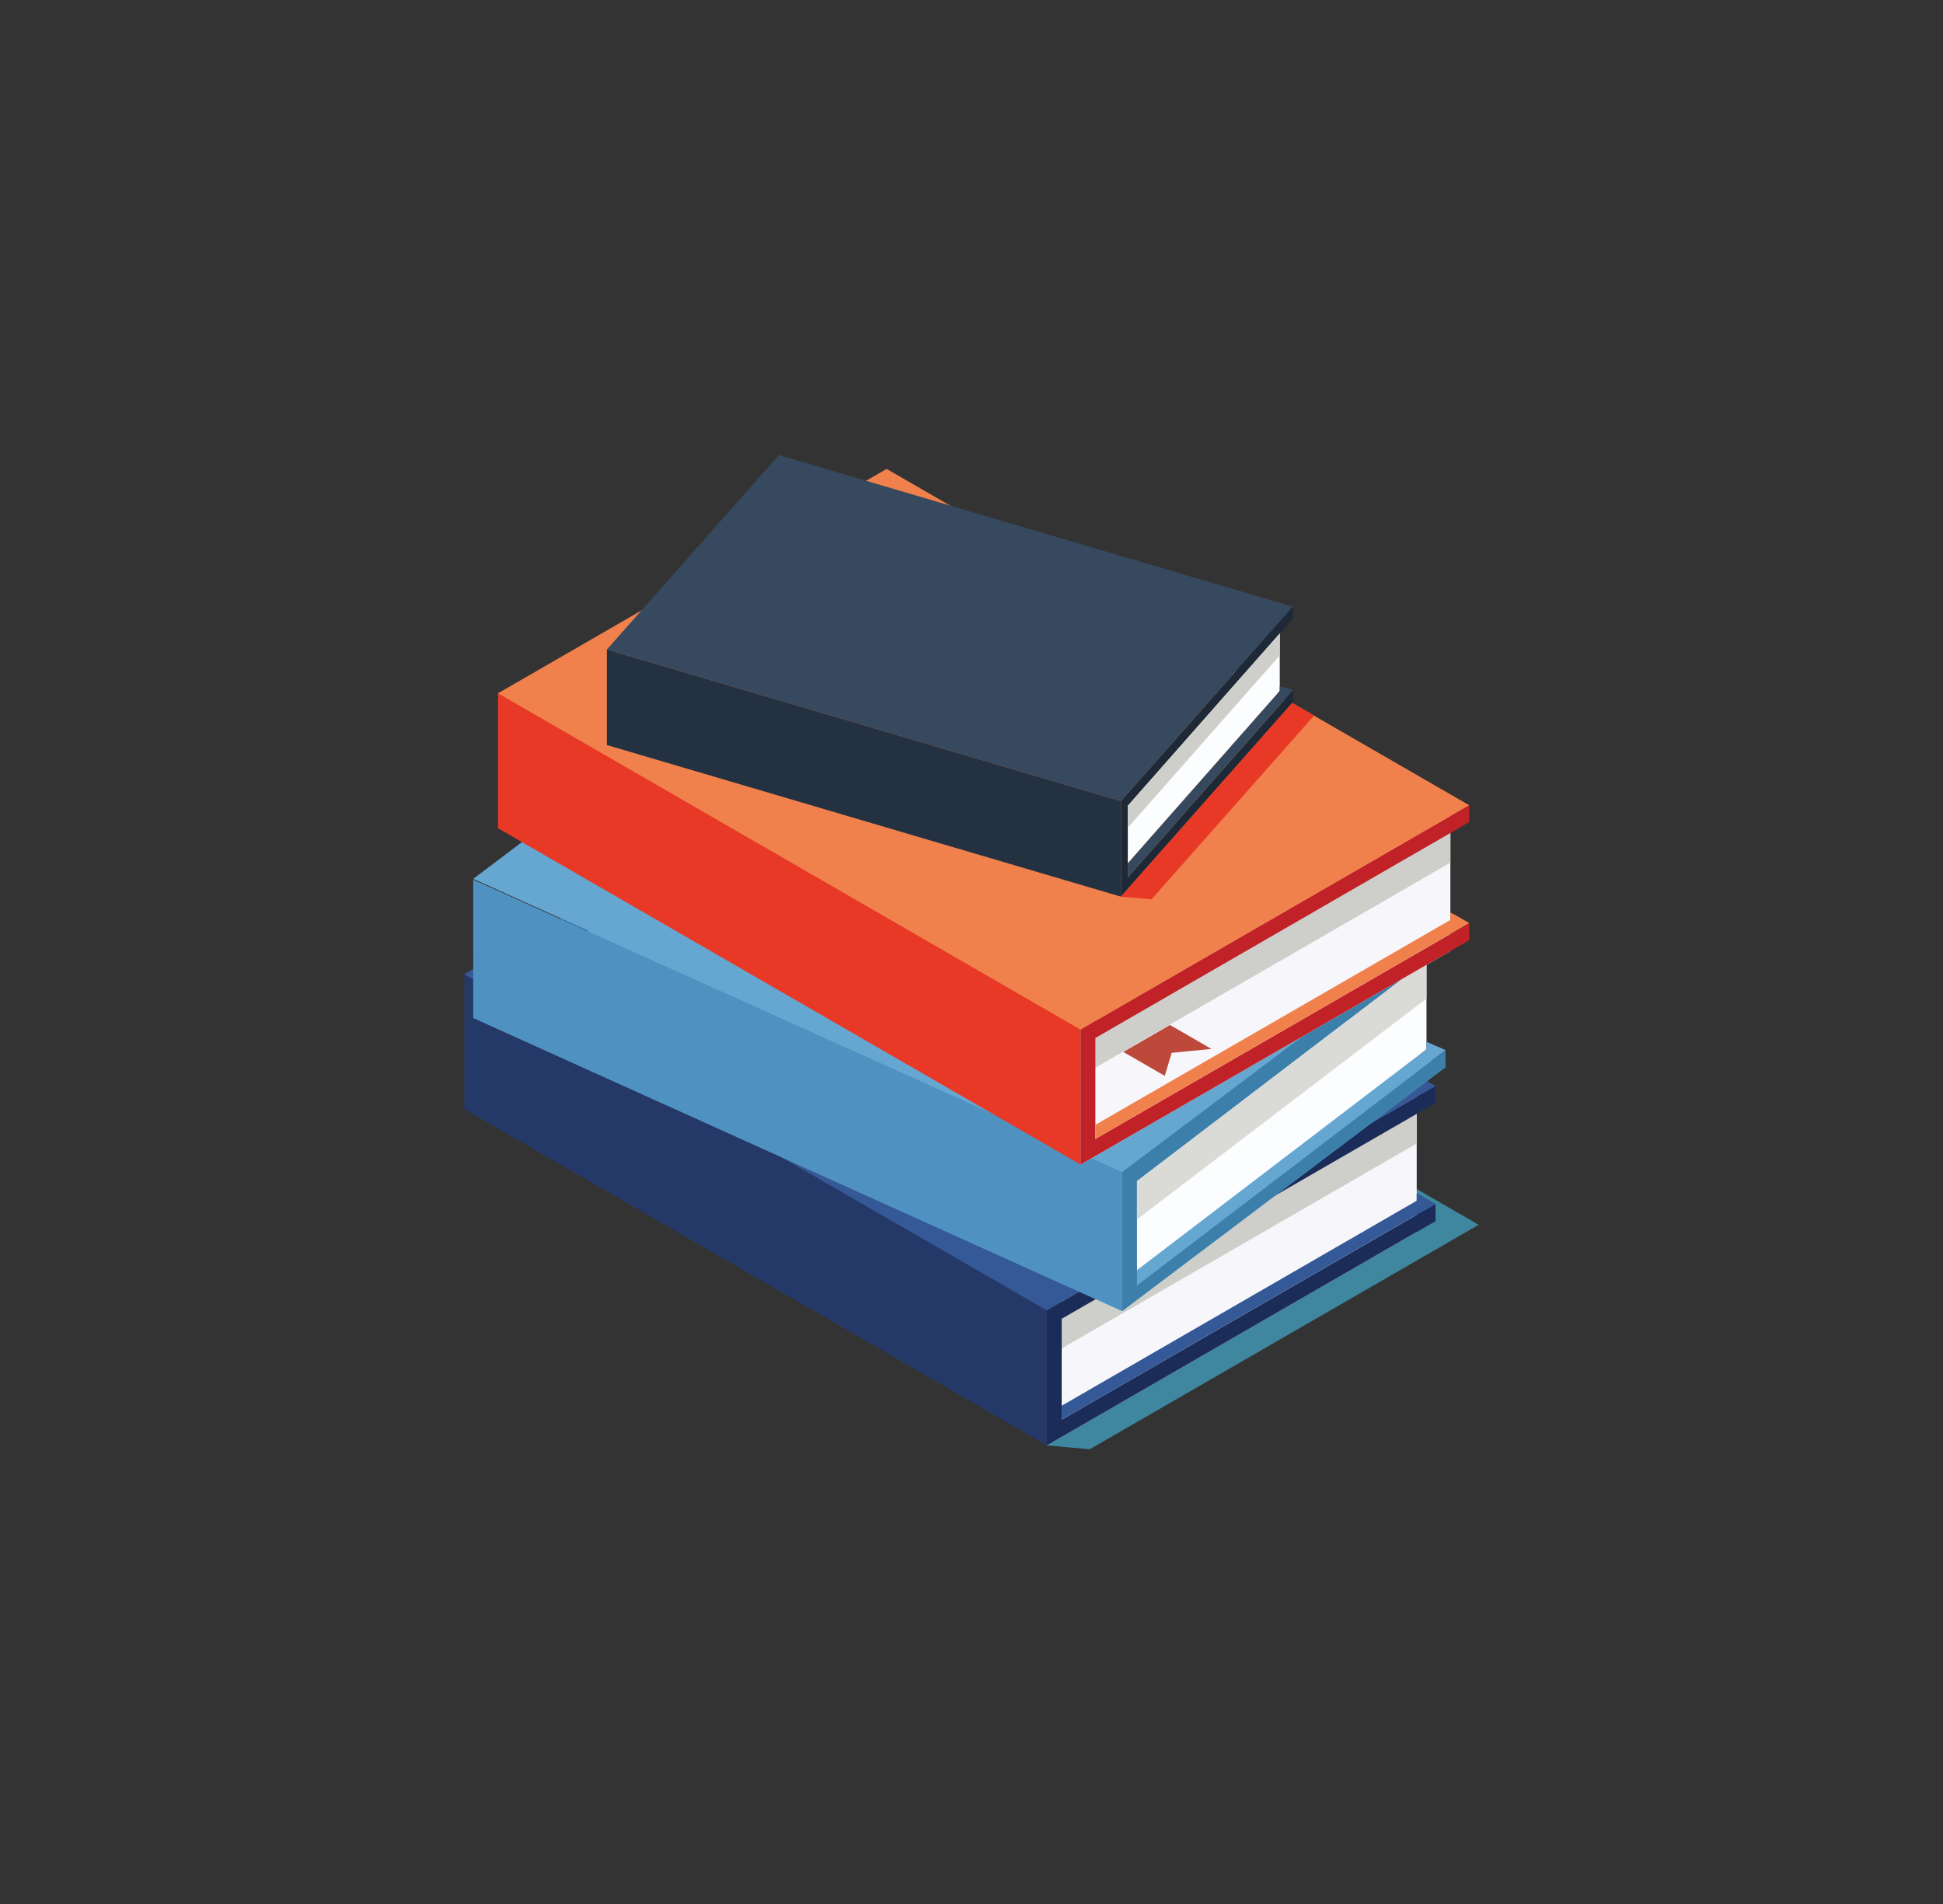 <?xml version="1.0" encoding="utf-8"?>
<!-- Generator: Adobe Illustrator 21.0.0, SVG Export Plug-In . SVG Version: 6.00 Build 0)  -->
<svg version="1.1" id="Слой_1" xmlns="http://www.w3.org/2000/svg" xmlns:xlink="http://www.w3.org/1999/xlink" x="0px" y="0px"
	 viewBox="0 0 277.15 271.65" enable-background="new 0 0 277.15 271.65" xml:space="preserve">
<rect x="0" y="0" width="277.15" height="271.65" fill="#333333" stroke="none"/>
<title>Ресурс 1</title>
<g id="Слой_2">
	<g id="Objects">
		<polygon fill="#3F879E" points="121.668,126.211 204.768,174.177 149.295,206.195 155.45,206.733 210.918,174.715 
			127.818,126.749 		"/>
		<polygon fill="#F7F7FB" points="202.08,156.365 202.08,175.728 149.327,206.184 149.327,186.822 		"/>
		<polygon fill="#CECFCA" points="202.08,156.365 202.08,163.12 149.327,193.577 149.327,186.822 		"/>
		<polygon fill="#253968" points="149.327,206.184 66.232,158.208 66.232,138.845 149.327,186.822 		"/>
		<polygon fill="#1A2C57" points="204.768,157.341 204.768,154.903 151.441,185.689 151.441,185.6 149.327,186.822 149.327,186.91 
			149.327,189.348 149.327,203.746 149.327,206.184 151.441,204.968 151.441,204.968 204.768,174.177 204.768,171.739 
			151.441,202.525 151.441,188.127 		"/>
		<polygon fill="#355997" points="149.327,186.931 66.232,138.955 121.668,106.948 204.763,154.924 		"/>
		<polygon fill="#355997" points="204.768,171.739 204.758,171.734 204.763,171.729 202.623,170.497 202.597,170.507 
			202.08,170.215 202.08,171.285 151.441,200.525 151.441,201.857 151.441,202.525 202.08,173.28 202.08,173.29 		"/>
		<polygon fill="#66A7D2" points="160.065,187.02 67.506,145.204 113.629,110.419 206.188,152.23 		"/>
		<polygon fill="#3B7FAA" points="206.188,134.93 206.188,132.486 160.065,167.182 160.065,187.02 206.188,152.23 206.188,149.787 
			162.18,183.355 162.18,168.492 		"/>
		<polygon fill="#4F92C2" points="67.5,125.481 160.065,167.182 160.065,187.02 67.506,145.204 		"/>
		<polygon fill="#FCFDFF" points="162.18,168.492 203.474,137.002 203.474,149.698 162.18,181.209 		"/>
		<polygon fill="#66A7D2" points="206.188,149.787 203.468,148.613 203.474,149.698 162.18,181.209 162.18,183.355 		"/>
		<polygon fill="#DADAD6" points="162.18,168.492 203.474,137.002 203.474,142.442 162.18,173.953 		"/>
		<polygon fill="#66A7D2" points="160.065,167.182 67.506,125.366 113.629,90.581 206.188,132.398 		"/>
		<polygon fill="#F7F7FB" points="206.883,116.303 206.883,135.671 154.129,166.127 154.129,146.759 		"/>
		<polygon fill="#CECFCA" points="206.883,116.303 206.883,123.058 154.129,153.52 154.129,146.759 		"/>
		<polygon fill="#E73926" points="154.129,166.127 71.035,118.151 71.035,98.788 154.129,146.759 		"/>
		<polygon fill="#C02227" points="209.566,117.279 209.566,114.841 156.244,145.632 156.244,145.543 154.129,146.759 
			154.129,146.848 154.129,149.291 154.129,163.689 154.129,166.127 156.244,164.906 156.244,164.906 209.566,134.12 
			209.566,131.683 156.244,162.468 156.244,148.07 		"/>
		<polygon fill="#F1814C" points="154.129,146.874 71.035,98.898 126.471,66.891 209.566,114.867 		"/>
		<polygon fill="#F1814C" points="209.566,131.677 209.561,131.677 209.566,131.672 207.426,130.435 207.4,130.45 206.883,130.158 
			206.883,131.228 156.239,160.463 156.244,161.794 156.244,162.468 206.883,133.223 206.883,133.228 		"/>
		<polygon fill="#36495E" points="159.893,114.283 86.566,92.654 111.102,64.917 184.429,86.541 		"/>
		<polygon fill="#1D2936" points="184.429,98.428 184.429,100.166 159.893,127.908 159.893,127.845 159.893,114.283 184.429,86.541 
			184.429,88.222 160.88,114.946 160.88,123.142 160.88,125.152 		"/>
		<polygon fill="#FCFDFF" points="160.88,123.142 182.545,98.569 182.545,90.362 160.88,114.946 		"/>
		<polygon fill="#36495E" points="184.429,98.428 182.545,97.89 182.545,98.569 160.88,123.142 160.88,125.152 		"/>
		<polygon fill="#243140" points="86.566,106.28 86.566,92.654 159.893,114.283 159.893,127.908 		"/>
		<polygon fill="#CECFCA" points="160.88,118.067 182.545,93.489 182.545,90.362 160.88,114.946 		"/>
		<polygon fill="#BC493A" points="160.227,150.059 166.888,146.216 172.803,149.631 167.129,150.189 166.142,153.473 		"/>
		<polygon fill="#E73926" points="159.893,127.908 184.325,100.26 187.452,102.067 164.252,128.289 		"/>
	</g>
</g>
</svg>
